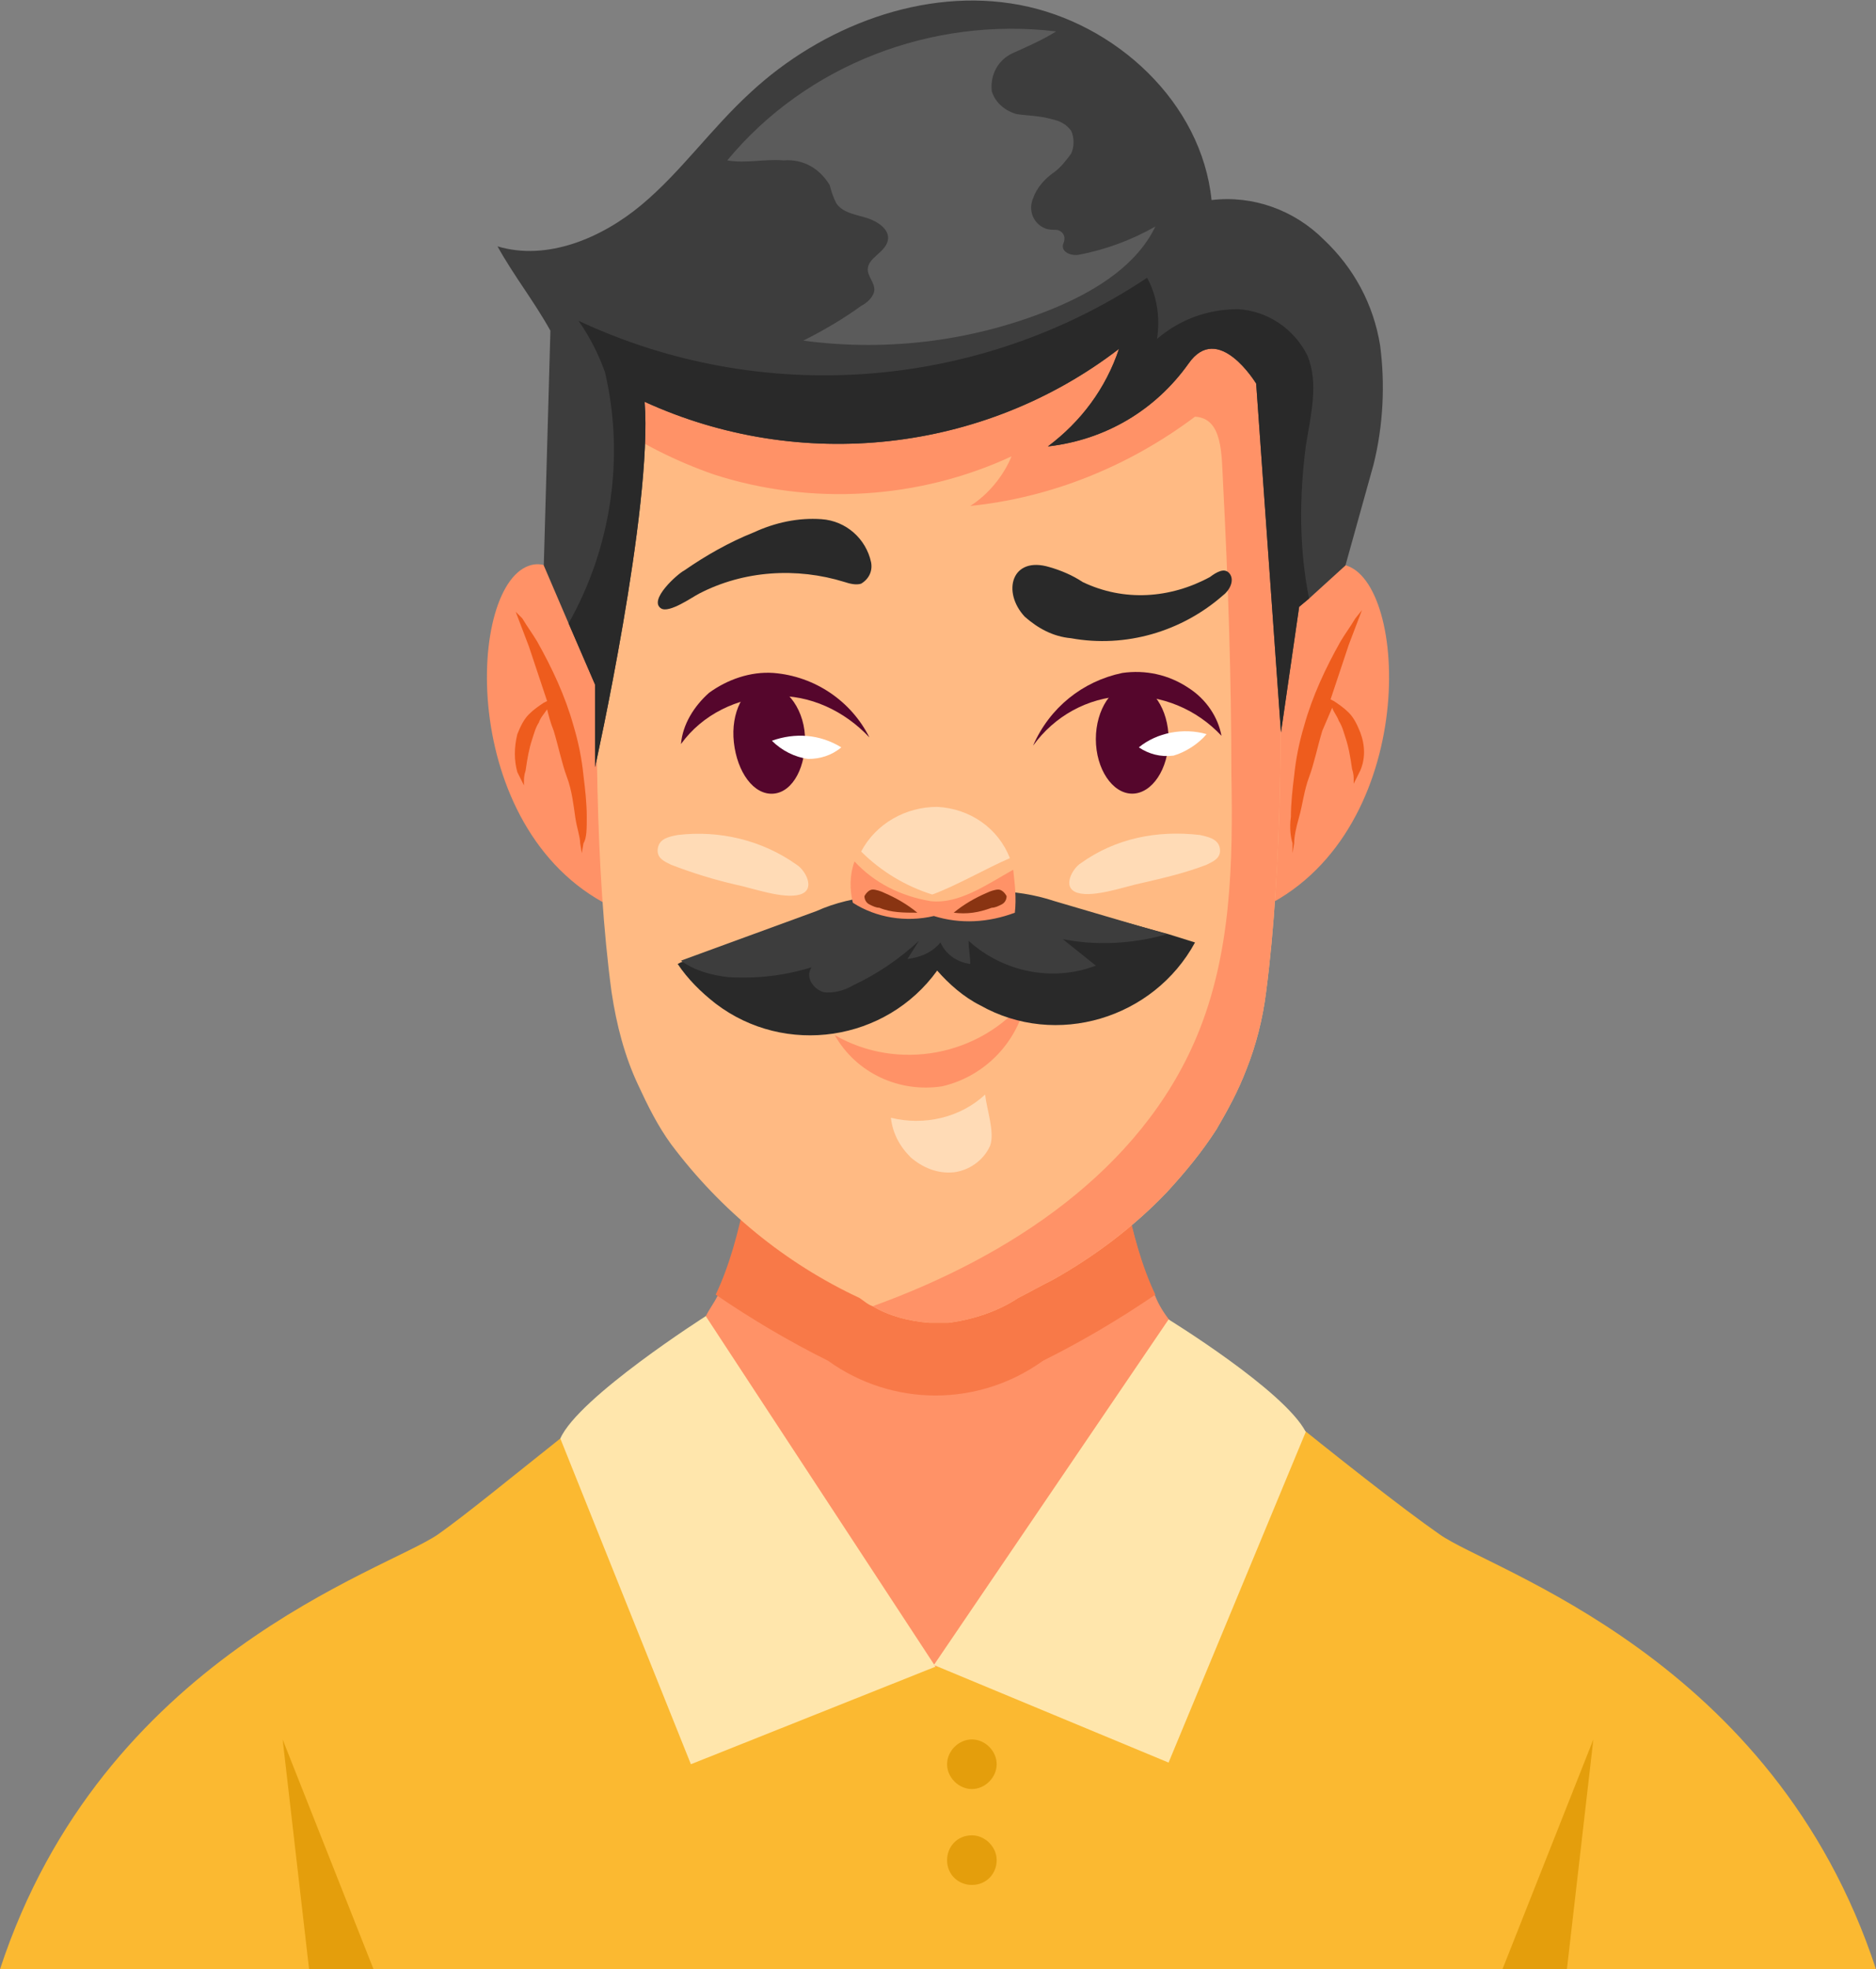 <?xml version="1.0" encoding="utf-8"?>
<!-- Generator: Adobe Illustrator 25.0.1, SVG Export Plug-In . SVG Version: 6.00 Build 0)  -->
<svg version="1.1" id="Calque_1" xmlns="http://www.w3.org/2000/svg" xmlns:xlink="http://www.w3.org/1999/xlink" x="0px" y="0px"
	 viewBox="0 0 113.5 119.1" style="enable-background:new 0 0 113.5 119.1;" xml:space="preserve">
<rect x="0" y="0" width="113.5" height="119.1" fill="#808080" stroke="none"/>
<g id="Calque_2_1_">
	<g id="OBJECTS">
		<path style="fill:#FBB931;" d="M87.1,92.8c-4.6-3.2-16.3-12.9-16.3-12.9l0,0l-28.1-0.3l0,0c0,0-4.4,3.8-8.8,7.4
			c-2.9,2.3-5.7,4.6-7.4,5.8C23.3,95,6.2,100.2,0,119.1h113.5C107.3,100.2,90.2,95,87.1,92.8z"/>
		<path style="fill:#FF9267;" d="M70.8,79.9c0,0-7.9,20.9-14.2,20.9S42.7,79.6,42.7,79.6c0.2-0.4,0.5-0.8,0.7-1.2
			c3.2-6.7,2.9-19.8,2.9-19.8H67c0,0-0.3,13,2.9,19.8C70.1,78.9,70.4,79.4,70.8,79.9z"/>
		<path style="fill:#F87948;" d="M69.9,78.3c-2.2,1.5-4.4,2.8-6.8,4c-3.9,2.8-9.1,2.8-13,0c-2.4-1.2-4.6-2.5-6.8-4
			c3.2-6.7,2.9-19.8,2.9-19.8H67C67,58.6,66.7,71.6,69.9,78.3z"/>
		<polygon style="fill:#E49E0C;" points="22.6,119.1 18.7,119.1 17.1,105.2 		"/>
		<polygon style="fill:#E49E0C;" points="90.9,119.1 94.8,119.1 96.4,105.2 		"/>
		<path style="fill:#FFE6AC;" d="M42.7,79.6c0,0-7.7,4.9-8.8,7.4l7.9,19.7l14.8-5.9L42.7,79.6z"/>
		<path style="fill:#FFE6AC;" d="M56.5,100.7l14.2-20.9c0,0,7,4.3,8.3,6.8l-8.3,20L56.5,100.7z"/>
		<path style="fill:#E49E0C;" d="M60.3,106.7c0,0.8-0.7,1.5-1.5,1.5s-1.5-0.7-1.5-1.5c0-0.8,0.7-1.5,1.5-1.5
			C59.6,105.2,60.3,105.9,60.3,106.7L60.3,106.7z"/>
		<path style="fill:#E49E0C;" d="M60.3,112.5c0,0.8-0.6,1.5-1.5,1.5c-0.8,0-1.5-0.6-1.5-1.5c0-0.8,0.6-1.5,1.5-1.5c0,0,0,0,0,0
			C59.6,111,60.3,111.7,60.3,112.5z"/>
		<path style="fill:#FF9267;" d="M37.8,45.1c0,0-2.3-12.6-6-10.8s-3.9,16.9,6,20.9V45.1z"/>
		<path style="fill:#EE5C1D;" d="M35.5,49.4c0-0.8-0.1-1.7-0.2-2.5c-0.1-1-0.3-2-0.6-3c-0.5-1.8-1.3-3.5-2.2-5.1
			c-0.3-0.5-0.6-0.9-0.9-1.4L31.2,37l0.8,2.1c0.3,0.9,0.7,2.1,1.1,3.3l-0.2,0.1c-0.3,0.2-0.6,0.4-0.9,0.7c-0.3,0.3-0.5,0.7-0.7,1.2
			c-0.2,0.8-0.2,1.6,0,2.3c0.1,0.2,0.2,0.4,0.3,0.6l0.1,0.2v-0.2c0-0.2,0-0.4,0.1-0.7c0.1-0.7,0.2-1.3,0.4-1.9
			c0.1-0.3,0.2-0.7,0.4-1c0.1-0.3,0.3-0.5,0.5-0.8l0,0c0.1,0.4,0.2,0.8,0.4,1.3c0.3,1,0.5,2,0.8,2.8s0.4,1.7,0.5,2.4
			s0.3,1.2,0.3,1.6l0.1,0.6l0.1-0.6C35.5,50.7,35.5,50.1,35.5,49.4z"/>
		<path style="fill:#FF9267;" d="M75.7,45.1c0,0,2.3-12.6,6-10.8s3.9,16.9-6,20.9V45.1z"/>
		<path style="fill:#EE5C1D;" d="M78.1,49.4c0-0.8,0.1-1.7,0.2-2.5c0.1-1,0.3-2,0.6-3c0.5-1.8,1.3-3.5,2.2-5.1
			c0.3-0.5,0.6-0.9,0.9-1.4l0.4-0.5l-0.8,2.1c-0.3,0.9-0.7,2.1-1.1,3.3l0.2,0.1c0.3,0.2,0.6,0.4,0.9,0.7c0.3,0.3,0.5,0.7,0.7,1.2
			c0.3,0.8,0.3,1.6,0,2.3c-0.1,0.2-0.2,0.4-0.3,0.6l-0.1,0.2v-0.2c0-0.2,0-0.4-0.1-0.7c-0.1-0.7-0.2-1.3-0.4-1.9
			c-0.1-0.3-0.2-0.7-0.4-1c-0.1-0.3-0.3-0.5-0.4-0.8l0,0L80,44.2c-0.3,1-0.5,2-0.8,2.8s-0.4,1.7-0.6,2.4s-0.3,1.2-0.3,1.6l-0.1,0.6
			L78.2,51C78.1,50.7,78,50.1,78.1,49.4z"/>
		<path style="fill:#FFBA83;" d="M76.6,60c-0.2,1.6-0.6,3.2-1.2,4.7c-0.5,1.3-1.1,2.4-1.8,3.6c-0.9,1.4-1.9,2.6-3,3.8
			c-2,2.1-4.4,3.9-6.9,5.3c-0.8,0.4-1.5,0.8-2.1,1.1c-1.2,0.8-2.7,1.3-4.2,1.5h-0.3h-0.6h-0.3c-1.2-0.1-2.4-0.4-3.4-1
			c-0.3-0.1-0.5-0.3-0.8-0.5c-4.5-2.1-8.4-5.3-11.4-9.3c-0.8-1.1-1.4-2.3-2-3.6C37.8,63.9,37.3,62,37,60c-1-7.4-1-16.9-0.8-24.6
			c0.1-3.9,0.3-7.4,0.5-10c0-0.6,0.1-1.1,0.1-1.6c0.1-2,0.2-3.2,0.2-3.2c2-2.4,4.3-4.6,6.8-6.4c3.8-2.8,8.3-4.4,13-4.6
			c4.2,0.1,8.2,1.4,11.6,3.7c3.1,2,5.8,4.4,8.1,7.2C76.6,20.6,78.6,44.7,76.6,60z"/>
		<path style="fill:#FFDBB6;" d="M59.6,66.2c-1.5,1.4-3.7,1.9-5.7,1.4c0.1,0.9,0.5,1.7,1.2,2.4c0.7,0.6,1.6,1,2.6,0.9
			c0.9-0.1,1.8-0.7,2.2-1.6C60.2,68.5,59.7,67.1,59.6,66.2z"/>
		<path style="fill:#FF9267;" d="M76.6,60c-0.2,1.6-0.6,3.2-1.2,4.7c-0.5,1.3-1.1,2.4-1.8,3.6c-0.9,1.4-1.9,2.6-3,3.8
			c-2,2.1-4.4,3.9-6.9,5.3c-0.8,0.4-1.5,0.8-2.1,1.1c-1.2,0.8-2.7,1.3-4.2,1.5h-0.3h-0.6h-0.3c-1.2-0.1-2.4-0.4-3.4-1
			c8.3-3,16.2-8.2,19.6-16.3c2.1-5,2.2-10.5,2.1-15.9c0-5.8-0.2-11.7-0.5-17.5c-0.1-1.8,0-4-1.7-4.1c-4,3-8.7,4.9-13.6,5.4
			c1.1-0.7,2-1.8,2.5-3c-5.6,2.6-12.1,3-18,1.1c-2.3-0.8-4.5-1.9-6.5-3.3c0-0.6,0.1-1.1,0.1-1.6c0.1-2,0.2-3.2,0.2-3.2
			c2-2.4,4.3-4.6,6.8-6.4c3.8-2.8,8.3-4.4,13-4.6c4.2,0.1,8.2,1.4,11.6,3.7c3.1,2,5.8,4.4,8.1,7.2C76.6,20.6,78.6,44.7,76.6,60z"/>
		<path style="fill:#FFDBB6;" d="M72.6,50.5c0.4,0.1,1.1,0.2,1.2,0.8s-0.4,0.8-0.8,1c-1.3,0.5-2.6,0.8-3.9,1.1
			c-1,0.2-2.9,0.9-3.9,0.6s-0.3-1.5,0.2-1.8C67.5,50.7,70,50.2,72.6,50.5z"/>
		<path style="fill:#FFDBB6;" d="M41,50.5c-0.5,0.1-1.1,0.2-1.2,0.8s0.4,0.8,0.8,1c1.3,0.5,2.6,0.9,3.9,1.2c1,0.2,2.9,0.9,3.9,0.6
			s0.3-1.5-0.2-1.8C46.1,50.8,43.5,50.2,41,50.5z"/>
		<path style="fill:#3D3D3D;" d="M83.1,28.1l-1.7,6.1l-2.2,2l-0.6,0.5l-1.1,7.6L76,23.2c0,0-2.3-3.8-4.1-1.2c-2,2.8-5,4.6-8.5,5
			c2-1.5,3.5-3.5,4.3-5.9c-8.2,6.3-19.3,7.5-28.7,3.2c0.5,6.4-3,22.1-3,22.1v-5l-1.6-3.7l-1.5-3.5L33.3,20c-1-1.8-2.2-3.3-3.2-5.1
			c3,0.9,6.3-0.5,8.7-2.5s4.2-4.6,6.6-6.8c4.3-4,10.5-6.4,16.3-5.3s11,5.9,11.6,11.8c2.5-0.3,5,0.6,6.8,2.4c1.8,1.7,3,3.9,3.4,6.4
			C83.8,23.2,83.7,25.7,83.1,28.1z"/>
		<path style="fill:#292929;" d="M79.2,36.2l-0.6,0.5l-1.1,7.6L76,23.2c0,0-2.3-3.8-4.1-1.2c-2,2.8-5,4.6-8.5,5
			c2-1.5,3.5-3.5,4.3-5.9c-8.2,6.3-19.3,7.5-28.7,3.2c0.5,6.4-3,22.1-3,22.1v-5l-1.6-3.7c2.6-4.6,3.4-10.1,2.2-15.2
			c-0.4-1.1-0.9-2.1-1.6-3.1c11.1,5.2,24.2,4.2,34.4-2.6c0.6,1.1,0.8,2.4,0.6,3.7c1.4-1.2,3.1-1.8,4.9-1.8c1.8,0.1,3.4,1.2,4.2,2.8
			c0.7,1.7,0.2,3.6-0.1,5.5C78.6,30.1,78.6,33.2,79.2,36.2z"/>
		<path style="fill:#5B5B5B;" d="M69.9,13.7c-1.1,2.3-3.5,3.8-5.8,4.8c-4.9,2.1-10.3,2.8-15.5,2.1c1.2-0.6,2.4-1.3,3.5-2.1
			c0.4-0.2,0.8-0.6,0.8-1s-0.4-0.8-0.4-1.2c0-0.7,1-1,1.2-1.7s-0.6-1.2-1.2-1.4s-1.5-0.3-1.9-0.9c-0.2-0.4-0.3-0.7-0.4-1.1
			c-0.6-1-1.6-1.6-2.8-1.5c-1.1-0.1-2.3,0.2-3.4,0C48.8,3.9,56.4,1,63.9,1.9c-0.8,0.5-1.7,0.9-2.6,1.3c-0.9,0.4-1.4,1.3-1.3,2.3
			c0.2,0.7,0.8,1.2,1.5,1.4C62.2,7,62.9,7,63.6,7.2c0.5,0.1,0.9,0.3,1.2,0.7c0.2,0.4,0.2,1,0,1.4c-0.3,0.4-0.6,0.8-1,1.1
			c-0.6,0.4-1.1,1-1.3,1.6c-0.3,0.7,0,1.5,0.7,1.8c0.2,0.1,0.5,0.1,0.7,0.1s0.5,0.2,0.5,0.5s-0.1,0.3-0.1,0.5c0,0.4,0.6,0.6,1,0.5
			C66.9,15.1,68.5,14.5,69.9,13.7z"/>
		<path style="fill:#55062C;" d="M73.9,44.5c-1.5-1.6-3.6-2.5-5.9-2.4c-2.2,0.1-4.2,1.2-5.5,3c1-2.3,3-3.9,5.4-4.4
			c1.4-0.2,2.8,0.1,4,0.9C73,42.3,73.7,43.4,73.9,44.5z"/>
		<path style="fill:#55062C;" d="M70.7,44.7c0,1.8-1,3.3-2.2,3.3s-2.2-1.5-2.2-3.3s1-3.3,2.2-3.3S70.7,42.9,70.7,44.7z"/>
		<path style="fill:#FFFFFF;" d="M73,44.4c-1.4-0.4-3-0.1-4.1,0.8c0.6,0.4,1.3,0.6,2.1,0.5C71.7,45.5,72.5,45,73,44.4z"/>
		<path style="fill:#55062C;" d="M41.2,45c1.3-1.8,3.4-2.8,5.6-2.9c2.2-0.1,4.3,0.9,5.8,2.5c-1.1-2.2-3.3-3.7-5.8-3.9
			c-1.4-0.1-2.8,0.4-3.9,1.2C42,42.7,41.3,43.8,41.2,45z"/>
		<path style="fill:#55062C;" d="M44.4,44.9c0.2,1.8,1.2,3.2,2.4,3.1s2-1.7,1.9-3.5s-1.3-3.2-2.5-3.1S44.2,43.1,44.4,44.9z"/>
		<path style="fill:#FFFFFF;" d="M46.7,44.8c1.4-0.5,2.9-0.4,4.2,0.4c-0.6,0.5-1.3,0.7-2,0.7C48.1,45.8,47.3,45.4,46.7,44.8z"/>
		<path style="fill:#292929;" d="M51.1,35.2c0.3,0.1,0.7,0.2,1,0.1c0.5-0.3,0.7-0.8,0.6-1.3c-0.3-1.4-1.5-2.5-3-2.6
			c-1.4-0.1-2.8,0.2-4.1,0.8c-1.5,0.6-2.9,1.4-4.2,2.3c-0.4,0.2-2.2,1.8-1.4,2.3c0.5,0.3,1.9-0.7,2.3-0.9
			C45,34.5,48.2,34.3,51.1,35.2z"/>
		<path style="fill:#292929;" d="M62,37.3c0.8,0.7,1.7,1.2,2.8,1.3c3.3,0.6,6.7-0.4,9.2-2.6c0.4-0.3,0.7-0.9,0.4-1.3
			s-0.8-0.1-1.2,0.2c-2.4,1.3-5.2,1.5-7.7,0.3c-0.6-0.4-1.3-0.7-2-0.9C61.2,33.6,60.6,35.8,62,37.3z"/>
		<path style="fill:#FF9267;" d="M62.1,60.4c-2.8,3.5-7.8,4.4-11.6,2.2c1.3,2.3,3.9,3.5,6.5,3.1C59.6,65.1,61.6,63,62.1,60.4z"/>
		<path style="fill:#292929;" d="M72.3,57c-2.5,4.6-8.4,6.4-13,3.8c-1-0.5-1.9-1.3-2.6-2.1c-3.1,4.3-9.2,5.2-13.4,2
			c-0.9-0.7-1.7-1.5-2.3-2.4l0.2-0.1l8.2-3c1.1-0.5,2.4-0.8,3.6-0.9c1.3-0.1,2.6,0.3,3.6,1.2c0.9-0.9,2.2-1.5,3.5-1.5
			c1.2,0,2.5,0.2,3.7,0.6l6.9,1.9L72.3,57z"/>
		<path style="fill:#3D3D3D;" d="M70.6,56.5C70.6,56.5,70.6,56.5,70.6,56.5c-2.1,0.6-4.3,0.7-6.3,0.3l2,1.6c-2.6,1-5.6,0.4-7.7-1.5
			c0,0.5,0.1,0.9,0.1,1.4c-0.8-0.1-1.5-0.6-1.8-1.3c-0.5,0.6-1.2,0.9-2,1l0.7-1.1c-1.2,1.1-2.5,2-4,2.7c-0.5,0.3-1.2,0.5-1.8,0.4
			c-0.6-0.2-1.1-0.9-0.7-1.5c-1.6,0.5-3.3,0.7-5,0.6c-1-0.1-2.1-0.4-2.9-1l8.2-3c1.1-0.5,2.4-0.8,3.6-0.9c1.3-0.1,2.6,0.3,3.6,1.2
			c0.9-0.9,2.2-1.5,3.5-1.5c1.2,0,2.5,0.2,3.7,0.6L70.6,56.5z"/>
		<path style="fill:#FFDBB6;" d="M61.1,51.9c-1.4,0.6-3.3,1.7-4.7,2.2c-1.6-0.5-3.1-1.4-4.3-2.6c0.9-1.7,2.7-2.7,4.6-2.7
			C58.7,48.9,60.4,50.1,61.1,51.9z"/>
		<path style="fill:#FF9267;" d="M61.4,55.2c-1.6,0.6-3.3,0.7-4.9,0.2c-1.7,0.4-3.5,0.1-4.9-0.8c-0.2-0.8-0.2-1.7,0.1-2.5
			c1.2,1.3,2.8,2.1,4.6,2.4c1.7,0.2,3.4-1,5-1.9C61.4,53.5,61.5,54.3,61.4,55.2z"/>
		<path style="fill:#893412;" d="M53.2,54.9c-0.2,0-0.4-0.1-0.6-0.2c-0.2-0.1-0.3-0.3-0.3-0.5c0.1-0.2,0.3-0.4,0.5-0.4
			c0.2,0,0.5,0.1,0.7,0.2c0.7,0.3,1.4,0.7,2,1.2C54.7,55.2,53.9,55.2,53.2,54.9z"/>
		<path style="fill:#893412;" d="M60,54.9c0.2,0,0.4-0.1,0.6-0.2c0.2-0.1,0.3-0.3,0.3-0.5c-0.1-0.2-0.3-0.4-0.5-0.4
			c-0.2,0-0.5,0.1-0.7,0.2c-0.7,0.3-1.4,0.7-2,1.2C58.5,55.3,59.2,55.2,60,54.9z"/>
	</g>
</g>
</svg>

